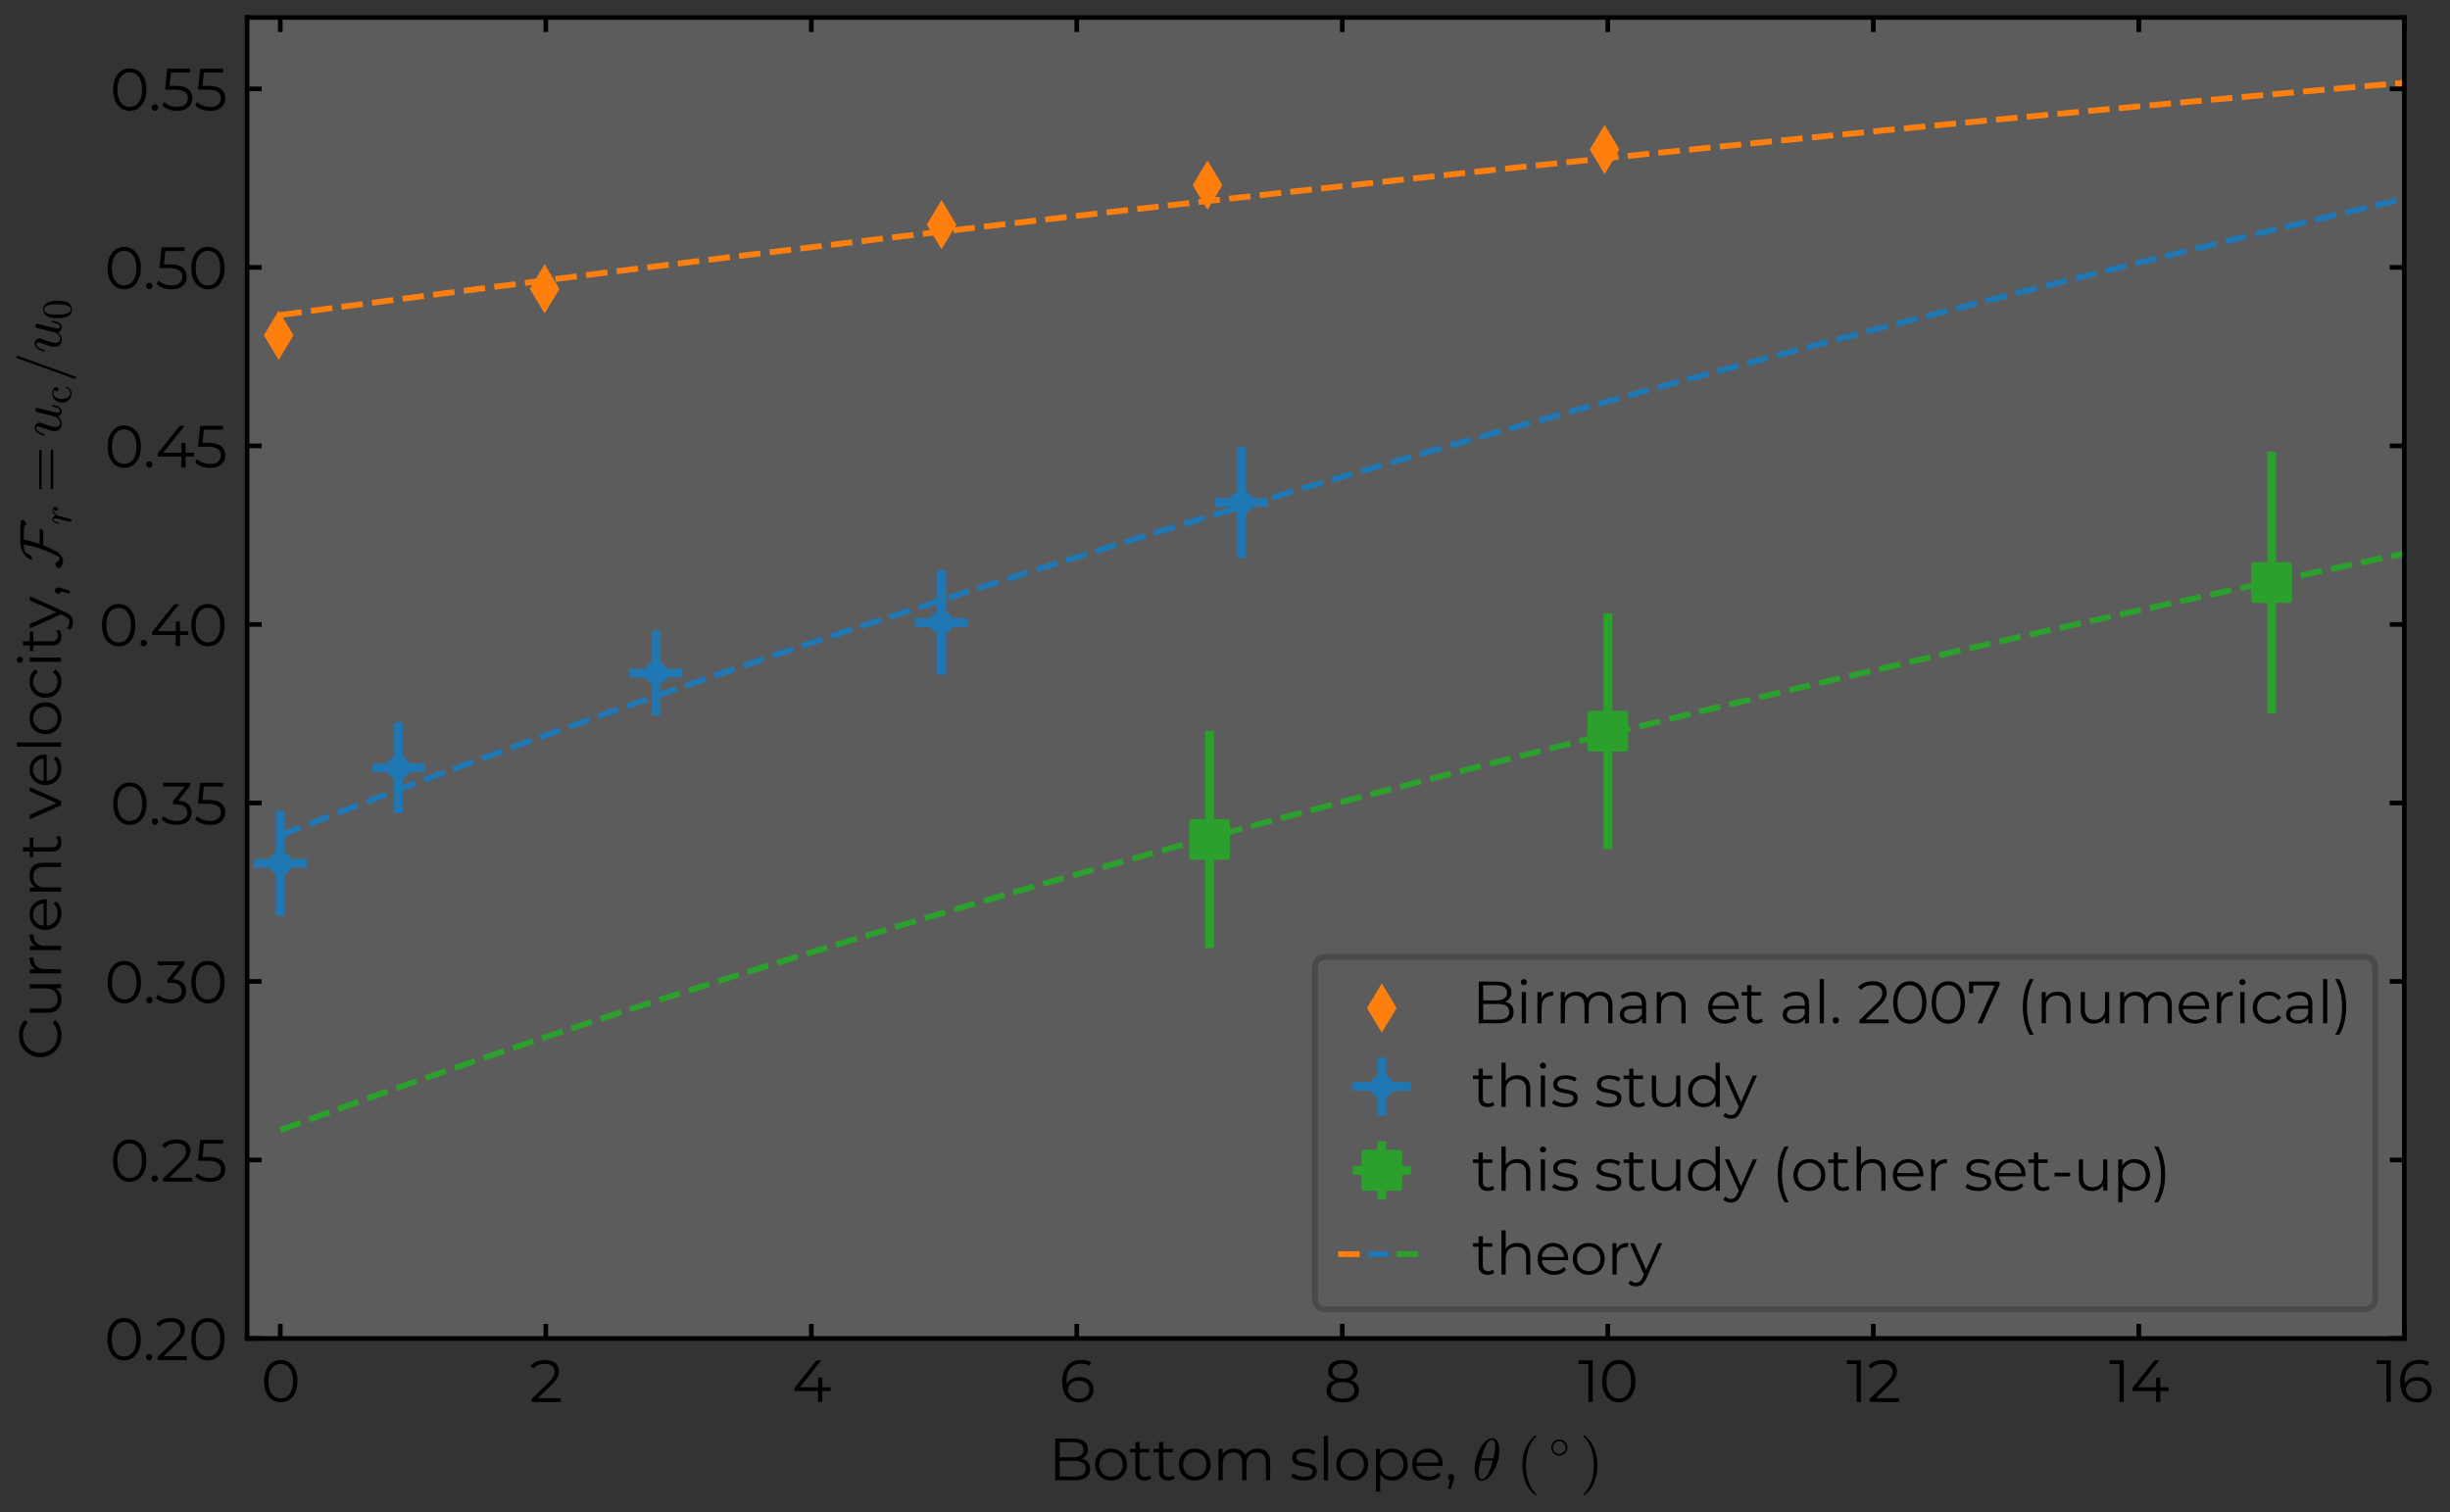 <?xml version="1.0" encoding="utf-8" standalone="no"?>
<!DOCTYPE svg PUBLIC "-//W3C//DTD SVG 1.1//EN"
  "http://www.w3.org/Graphics/SVG/1.1/DTD/svg11.dtd">
<svg xmlns:xlink="http://www.w3.org/1999/xlink" width="421.08pt" height="259.926pt" viewBox="0 0 421.08 259.926" xmlns="http://www.w3.org/2000/svg" version="1.1">
 <rect x="0" y="0" width="421.08" height="259.926" fill="#333333" stroke="none"/>
 <defs>
  <style type="text/css">*{stroke-linejoin: round; stroke-linecap: butt}</style>
 </defs>
 <g id="figure_1">
  <g id="patch_1">
   <path d="M 0 259.926 
L 421.08 259.926 
L 421.08 0 
L 0 0 
L 0 259.926 
z
" style="fill: none; opacity: 0"/>
  </g>
  <g id="axes_1">
   <g id="patch_2">
    <path d="M 42.471 230.065 
L 413.23 230.065 
L 413.23 3 
L 42.471 3 
z
" style="fill: #ffffff; opacity: 0.2"/>
   </g>
   <g id="PathCollection_1">
    <defs>
     <path id="C0_0_b6794548c6" d="M -0 4.243 
L 2.546 -0 
L 0 -4.243 
L -2.546 -0 
z
"/>
    </defs>
    <g clip-path="url(#p586354b8fe)">
     <use xlink:href="#C0_0_b6794548c6" x="47.898" y="57.638" style="fill: #ff7f0e"/>
    </g>
    <g clip-path="url(#p586354b8fe)">
     <use xlink:href="#C0_0_b6794548c6" x="93.603" y="49.653" style="fill: #ff7f0e"/>
    </g>
    <g clip-path="url(#p586354b8fe)">
     <use xlink:href="#C0_0_b6794548c6" x="161.823" y="38.611" style="fill: #ff7f0e"/>
    </g>
    <g clip-path="url(#p586354b8fe)">
     <use xlink:href="#C0_0_b6794548c6" x="207.535" y="31.816" style="fill: #ff7f0e"/>
    </g>
    <g clip-path="url(#p586354b8fe)">
     <use xlink:href="#C0_0_b6794548c6" x="275.783" y="25.7" style="fill: #ff7f0e"/>
    </g>
    <g clip-path="url(#p586354b8fe)">
     <use xlink:href="#C0_0_b6794548c6" x="504.419" y="6.079" style="fill: #ff7f0e"/>
    </g>
    <g clip-path="url(#p586354b8fe)">
     <use xlink:href="#C0_0_b6794548c6" x="732.416" y="-5.557" style="fill: #ff7f0e"/>
    </g>
    <g clip-path="url(#p586354b8fe)">
     <use xlink:href="#C0_0_b6794548c6" x="845.751" y="-8.021" style="fill: #ff7f0e"/>
    </g>
    <g clip-path="url(#p586354b8fe)">
     <use xlink:href="#C0_0_b6794548c6" x="960.457" y="-9.295" style="fill: #ff7f0e"/>
    </g>
    <g clip-path="url(#p586354b8fe)">
     <use xlink:href="#C0_0_b6794548c6" x="1188.53" y="-7.426" style="fill: #ff7f0e"/>
    </g>
    <g clip-path="url(#p586354b8fe)">
     <use xlink:href="#C0_0_b6794548c6" x="1416.626" y="-1.31" style="fill: #ff7f0e"/>
    </g>
    <g clip-path="url(#p586354b8fe)">
     <use xlink:href="#C0_0_b6794548c6" x="1644.754" y="10.411" style="fill: #ff7f0e"/>
    </g>
   </g>
   <g id="matplotlib.axis_1">
    <g id="xtick_1">
     <g id="line2d_1">
      <defs>
       <path id="me428e88339" d="M 0 0 
L 0 -2.5 
" style="stroke: #000000; stroke-width: 0.8"/>
      </defs>
      <g>
       <use xlink:href="#me428e88339" x="48.175" y="230.065" style="stroke: #000000; stroke-width: 0.8"/>
      </g>
     </g>
     <g id="line2d_2">
      <defs>
       <path id="m09b3bab80c" d="M 0 0 
L 0 2.5 
" style="stroke: #000000; stroke-width: 0.8"/>
      </defs>
      <g>
       <use xlink:href="#m09b3bab80c" x="48.175" y="3" style="stroke: #000000; stroke-width: 0.8"/>
      </g>
     </g>
     <g id="text_1">
      <!-- 0 -->
      <g transform="translate(44.864 240.985) scale(0.1 -0.1)">
       <defs>
        <path id="Montserrat-Regular-30" d="M 2118 -38 
Q 1600 -38 1197 234 
Q 794 506 563 1014 
Q 333 1523 333 2240 
Q 333 2957 563 3465 
Q 794 3974 1197 4246 
Q 1600 4518 2118 4518 
Q 2637 4518 3040 4246 
Q 3443 3974 3676 3465 
Q 3910 2957 3910 2240 
Q 3910 1523 3676 1014 
Q 3443 506 3040 234 
Q 2637 -38 2118 -38 
z
M 2118 384 
Q 2515 384 2809 598 
Q 3104 813 3270 1225 
Q 3437 1638 3437 2240 
Q 3437 2842 3270 3254 
Q 3104 3667 2809 3881 
Q 2515 4096 2118 4096 
Q 1734 4096 1433 3881 
Q 1133 3667 966 3254 
Q 800 2842 800 2240 
Q 800 1638 966 1225 
Q 1133 813 1433 598 
Q 1734 384 2118 384 
z
" transform="scale(0.016)"/>
       </defs>
       <use xlink:href="#Montserrat-Regular-30"/>
      </g>
     </g>
    </g>
    <g id="xtick_2">
     <g id="line2d_3">
      <g>
       <use xlink:href="#me428e88339" x="93.806" y="230.065" style="stroke: #000000; stroke-width: 0.8"/>
      </g>
     </g>
     <g id="line2d_4">
      <g>
       <use xlink:href="#m09b3bab80c" x="93.806" y="3" style="stroke: #000000; stroke-width: 0.8"/>
      </g>
     </g>
     <g id="text_2">
      <!-- 2 -->
      <g transform="translate(90.967 240.985) scale(0.1 -0.1)">
       <defs>
        <path id="Montserrat-Regular-32" d="M 250 0 
L 250 326 
L 2112 2150 
Q 2368 2400 2496 2589 
Q 2624 2778 2669 2944 
Q 2714 3110 2714 3258 
Q 2714 3648 2448 3872 
Q 2182 4096 1664 4096 
Q 1267 4096 963 3974 
Q 659 3853 442 3597 
L 115 3878 
Q 378 4186 787 4352 
Q 1197 4518 1702 4518 
Q 2157 4518 2489 4374 
Q 2822 4230 3004 3955 
Q 3187 3680 3187 3309 
Q 3187 3091 3126 2880 
Q 3066 2669 2909 2435 
Q 2752 2202 2451 1907 
L 742 230 
L 614 410 
L 3392 410 
L 3392 0 
L 250 0 
z
" transform="scale(0.016)"/>
       </defs>
       <use xlink:href="#Montserrat-Regular-32"/>
      </g>
     </g>
    </g>
    <g id="xtick_3">
     <g id="line2d_5">
      <g>
       <use xlink:href="#me428e88339" x="139.438" y="230.065" style="stroke: #000000; stroke-width: 0.8"/>
      </g>
     </g>
     <g id="line2d_6">
      <g>
       <use xlink:href="#m09b3bab80c" x="139.438" y="3" style="stroke: #000000; stroke-width: 0.8"/>
      </g>
     </g>
     <g id="text_3">
      <!-- 4 -->
      <g transform="translate(136.134 240.985) scale(0.1 -0.1)">
       <defs>
        <path id="Montserrat-Regular-34" d="M 256 1178 
L 256 1510 
L 2630 4480 
L 3142 4480 
L 787 1510 
L 538 1587 
L 4141 1587 
L 4141 1178 
L 256 1178 
z
M 2784 0 
L 2784 1178 
L 2797 1587 
L 2797 2624 
L 3245 2624 
L 3245 0 
L 2784 0 
z
" transform="scale(0.016)"/>
       </defs>
       <use xlink:href="#Montserrat-Regular-34"/>
      </g>
     </g>
    </g>
    <g id="xtick_4">
     <g id="line2d_7">
      <g>
       <use xlink:href="#me428e88339" x="185.07" y="230.065" style="stroke: #000000; stroke-width: 0.8"/>
      </g>
     </g>
     <g id="line2d_8">
      <g>
       <use xlink:href="#m09b3bab80c" x="185.07" y="3" style="stroke: #000000; stroke-width: 0.8"/>
      </g>
     </g>
     <g id="text_4">
      <!-- 6 -->
      <g transform="translate(182.025 240.985) scale(0.1 -0.1)">
       <defs>
        <path id="Montserrat-Regular-36" d="M 2170 -38 
Q 1574 -38 1164 227 
Q 755 493 544 995 
Q 333 1498 333 2202 
Q 333 2963 592 3478 
Q 851 3994 1312 4256 
Q 1773 4518 2381 4518 
Q 2682 4518 2957 4460 
Q 3232 4403 3443 4275 
L 3258 3904 
Q 3085 4019 2861 4067 
Q 2637 4115 2387 4115 
Q 1664 4115 1232 3654 
Q 800 3194 800 2278 
Q 800 2138 816 1930 
Q 832 1722 890 1517 
L 730 1638 
Q 800 1971 1005 2204 
Q 1210 2438 1517 2560 
Q 1824 2682 2189 2682 
Q 2637 2682 2976 2515 
Q 3315 2349 3507 2048 
Q 3699 1747 3699 1338 
Q 3699 922 3500 611 
Q 3302 301 2953 131 
Q 2605 -38 2170 -38 
z
M 2150 352 
Q 2470 352 2716 470 
Q 2963 589 3104 809 
Q 3245 1030 3245 1325 
Q 3245 1766 2941 2028 
Q 2637 2291 2118 2291 
Q 1773 2291 1517 2163 
Q 1261 2035 1113 1814 
Q 966 1594 966 1312 
Q 966 1069 1100 848 
Q 1235 627 1500 489 
Q 1766 352 2150 352 
z
" transform="scale(0.016)"/>
       </defs>
       <use xlink:href="#Montserrat-Regular-36"/>
      </g>
     </g>
    </g>
    <g id="xtick_5">
     <g id="line2d_9">
      <g>
       <use xlink:href="#me428e88339" x="230.702" y="230.065" style="stroke: #000000; stroke-width: 0.8"/>
      </g>
     </g>
     <g id="line2d_10">
      <g>
       <use xlink:href="#m09b3bab80c" x="230.702" y="3" style="stroke: #000000; stroke-width: 0.8"/>
      </g>
     </g>
     <g id="text_5">
      <!-- 8 -->
      <g transform="translate(227.513 240.985) scale(0.1 -0.1)">
       <defs>
        <path id="Montserrat-Regular-38" d="M 2035 -38 
Q 1498 -38 1110 115 
Q 723 269 515 560 
Q 307 851 307 1248 
Q 307 1632 508 1904 
Q 710 2176 1097 2323 
Q 1485 2470 2035 2470 
Q 2579 2470 2969 2323 
Q 3360 2176 3568 1904 
Q 3776 1632 3776 1248 
Q 3776 851 3565 560 
Q 3354 269 2963 115 
Q 2573 -38 2035 -38 
z
M 2035 352 
Q 2630 352 2966 595 
Q 3302 838 3302 1254 
Q 3302 1670 2966 1910 
Q 2630 2150 2035 2150 
Q 1440 2150 1107 1910 
Q 774 1670 774 1254 
Q 774 838 1107 595 
Q 1440 352 2035 352 
z
M 2035 2208 
Q 1536 2208 1187 2342 
Q 838 2477 652 2729 
Q 467 2982 467 3334 
Q 467 3706 662 3971 
Q 858 4237 1210 4377 
Q 1562 4518 2035 4518 
Q 2509 4518 2864 4377 
Q 3219 4237 3417 3971 
Q 3616 3706 3616 3334 
Q 3616 2982 3430 2729 
Q 3245 2477 2889 2342 
Q 2534 2208 2035 2208 
z
M 2035 2515 
Q 2560 2515 2854 2732 
Q 3149 2950 3149 3315 
Q 3149 3699 2845 3913 
Q 2541 4128 2035 4128 
Q 1530 4128 1229 3913 
Q 928 3699 928 3322 
Q 928 2950 1219 2732 
Q 1510 2515 2035 2515 
z
" transform="scale(0.016)"/>
       </defs>
       <use xlink:href="#Montserrat-Regular-38"/>
      </g>
     </g>
    </g>
    <g id="xtick_6">
     <g id="line2d_11">
      <g>
       <use xlink:href="#me428e88339" x="276.334" y="230.065" style="stroke: #000000; stroke-width: 0.8"/>
      </g>
     </g>
     <g id="line2d_12">
      <g>
       <use xlink:href="#m09b3bab80c" x="276.334" y="3" style="stroke: #000000; stroke-width: 0.8"/>
      </g>
     </g>
     <g id="text_6">
      <!-- 10 -->
      <g transform="translate(271.219 240.985) scale(0.1 -0.1)">
       <defs>
        <path id="Montserrat-Regular-31" d="M 1114 0 
L 1114 4288 
L 1318 4070 
L 58 4070 
L 58 4480 
L 1574 4480 
L 1574 0 
L 1114 0 
z
" transform="scale(0.016)"/>
       </defs>
       <use xlink:href="#Montserrat-Regular-31"/>
       <use xlink:href="#Montserrat-Regular-30" x="36.1"/>
      </g>
     </g>
    </g>
    <g id="xtick_7">
     <g id="line2d_13">
      <g>
       <use xlink:href="#me428e88339" x="321.966" y="230.065" style="stroke: #000000; stroke-width: 0.8"/>
      </g>
     </g>
     <g id="line2d_14">
      <g>
       <use xlink:href="#m09b3bab80c" x="321.966" y="3" style="stroke: #000000; stroke-width: 0.8"/>
      </g>
     </g>
     <g id="text_7">
      <!-- 12 -->
      <g transform="translate(317.322 240.985) scale(0.1 -0.1)">
       <use xlink:href="#Montserrat-Regular-31"/>
       <use xlink:href="#Montserrat-Regular-32" x="36.1"/>
      </g>
     </g>
    </g>
    <g id="xtick_8">
     <g id="line2d_15">
      <g>
       <use xlink:href="#me428e88339" x="367.598" y="230.065" style="stroke: #000000; stroke-width: 0.8"/>
      </g>
     </g>
     <g id="line2d_16">
      <g>
       <use xlink:href="#m09b3bab80c" x="367.598" y="3" style="stroke: #000000; stroke-width: 0.8"/>
      </g>
     </g>
     <g id="text_8">
      <!-- 14 -->
      <g transform="translate(362.489 240.985) scale(0.1 -0.1)">
       <use xlink:href="#Montserrat-Regular-31"/>
       <use xlink:href="#Montserrat-Regular-34" x="36.1"/>
      </g>
     </g>
    </g>
    <g id="xtick_9">
     <g id="line2d_17">
      <g>
       <use xlink:href="#me428e88339" x="413.23" y="230.065" style="stroke: #000000; stroke-width: 0.8"/>
      </g>
     </g>
     <g id="line2d_18">
      <g>
       <use xlink:href="#m09b3bab80c" x="413.23" y="3" style="stroke: #000000; stroke-width: 0.8"/>
      </g>
     </g>
     <g id="text_9">
      <!-- 16 -->
      <g transform="translate(408.38 240.985) scale(0.1 -0.1)">
       <use xlink:href="#Montserrat-Regular-31"/>
       <use xlink:href="#Montserrat-Regular-36" x="36.1"/>
      </g>
     </g>
    </g>
    <g id="text_10">
     <!-- Bottom slope, $\theta~(^\circ)$ -->
     <g transform="translate(180.2 254.426) scale(0.1 -0.1)">
      <defs>
       <path id="Montserrat-Regular-42" d="M 730 0 
L 730 4480 
L 2662 4480 
Q 3411 4480 3824 4179 
Q 4237 3878 4237 3328 
Q 4237 2963 4067 2713 
Q 3898 2464 3606 2336 
Q 3315 2208 2970 2208 
L 3078 2362 
Q 3507 2362 3817 2230 
Q 4128 2099 4301 1840 
Q 4474 1581 4474 1197 
Q 4474 627 4054 313 
Q 3635 0 2790 0 
L 730 0 
z
M 1203 390 
L 2784 390 
Q 3373 390 3686 592 
Q 4000 794 4000 1235 
Q 4000 1670 3686 1872 
Q 3373 2074 2784 2074 
L 1152 2074 
L 1152 2464 
L 2630 2464 
Q 3168 2464 3465 2669 
Q 3763 2874 3763 3277 
Q 3763 3686 3465 3888 
Q 3168 4090 2630 4090 
L 1203 4090 
L 1203 390 
z
" transform="scale(0.016)"/>
       <path id="Montserrat-Regular-6f" d="M 2003 -32 
Q 1517 -32 1129 189 
Q 742 410 518 797 
Q 294 1184 294 1683 
Q 294 2189 518 2573 
Q 742 2957 1126 3174 
Q 1510 3392 2003 3392 
Q 2502 3392 2889 3174 
Q 3277 2957 3497 2573 
Q 3718 2189 3718 1683 
Q 3718 1184 3497 797 
Q 3277 410 2886 189 
Q 2496 -32 2003 -32 
z
M 2003 371 
Q 2368 371 2649 534 
Q 2931 698 3094 995 
Q 3258 1293 3258 1683 
Q 3258 2080 3094 2374 
Q 2931 2669 2649 2832 
Q 2368 2995 2010 2995 
Q 1651 2995 1369 2832 
Q 1088 2669 921 2374 
Q 755 2080 755 1683 
Q 755 1293 921 995 
Q 1088 698 1369 534 
Q 1651 371 2003 371 
z
" transform="scale(0.016)"/>
       <path id="Montserrat-Regular-74" d="M 1696 -32 
Q 1222 -32 966 224 
Q 710 480 710 947 
L 710 4102 
L 1165 4102 
L 1165 973 
Q 1165 678 1315 518 
Q 1466 358 1747 358 
Q 2048 358 2246 531 
L 2406 205 
Q 2272 83 2083 25 
Q 1894 -32 1696 -32 
z
M 109 2982 
L 109 3360 
L 2189 3360 
L 2189 2982 
L 109 2982 
z
" transform="scale(0.016)"/>
       <path id="Montserrat-Regular-6d" d="M 4832 3392 
Q 5242 3392 5546 3235 
Q 5850 3078 6019 2758 
Q 6189 2438 6189 1952 
L 6189 0 
L 5734 0 
L 5734 1907 
Q 5734 2438 5481 2710 
Q 5229 2982 4768 2982 
Q 4422 2982 4169 2838 
Q 3917 2694 3779 2422 
Q 3642 2150 3642 1766 
L 3642 0 
L 3187 0 
L 3187 1907 
Q 3187 2438 2931 2710 
Q 2675 2982 2214 2982 
Q 1875 2982 1619 2838 
Q 1363 2694 1225 2422 
Q 1088 2150 1088 1766 
L 1088 0 
L 634 0 
L 634 3360 
L 1069 3360 
L 1069 2451 
L 998 2611 
Q 1152 2976 1494 3184 
Q 1837 3392 2304 3392 
Q 2797 3392 3142 3145 
Q 3488 2899 3590 2406 
L 3411 2477 
Q 3558 2886 3932 3139 
Q 4307 3392 4832 3392 
z
" transform="scale(0.016)"/>
       <path id="Montserrat-Regular-20" transform="scale(0.016)"/>
       <path id="Montserrat-Regular-73" d="M 1536 -32 
Q 1120 -32 749 86 
Q 378 205 166 384 
L 371 742 
Q 576 589 896 477 
Q 1216 365 1568 365 
Q 2048 365 2259 515 
Q 2470 666 2470 915 
Q 2470 1101 2352 1206 
Q 2234 1312 2042 1366 
Q 1850 1421 1613 1459 
Q 1376 1498 1142 1549 
Q 909 1600 717 1699 
Q 525 1798 406 1971 
Q 288 2144 288 2432 
Q 288 2707 441 2924 
Q 595 3142 892 3267 
Q 1190 3392 1619 3392 
Q 1946 3392 2272 3305 
Q 2598 3219 2810 3078 
L 2611 2714 
Q 2387 2867 2131 2934 
Q 1875 3002 1619 3002 
Q 1165 3002 950 2845 
Q 736 2688 736 2445 
Q 736 2253 854 2144 
Q 973 2035 1168 1974 
Q 1363 1914 1596 1875 
Q 1830 1837 2064 1782 
Q 2298 1728 2493 1635 
Q 2688 1542 2806 1372 
Q 2925 1203 2925 928 
Q 2925 634 2761 419 
Q 2598 205 2288 86 
Q 1978 -32 1536 -32 
z
" transform="scale(0.016)"/>
       <path id="Montserrat-Regular-6c" d="M 634 0 
L 634 4749 
L 1088 4749 
L 1088 0 
L 634 0 
z
" transform="scale(0.016)"/>
       <path id="Montserrat-Regular-70" d="M 2368 -32 
Q 1933 -32 1581 169 
Q 1229 371 1021 752 
Q 813 1133 813 1683 
Q 813 2234 1017 2614 
Q 1222 2995 1574 3193 
Q 1926 3392 2368 3392 
Q 2848 3392 3229 3177 
Q 3610 2963 3827 2576 
Q 4045 2189 4045 1683 
Q 4045 1171 3827 787 
Q 3610 403 3229 185 
Q 2848 -32 2368 -32 
z
M 634 -1242 
L 634 3360 
L 1069 3360 
L 1069 2349 
L 1024 1677 
L 1088 998 
L 1088 -1242 
L 634 -1242 
z
M 2336 371 
Q 2694 371 2976 534 
Q 3258 698 3424 995 
Q 3590 1293 3590 1683 
Q 3590 2074 3424 2368 
Q 3258 2662 2976 2828 
Q 2694 2995 2336 2995 
Q 1978 2995 1693 2828 
Q 1408 2662 1245 2368 
Q 1082 2074 1082 1683 
Q 1082 1293 1245 995 
Q 1408 698 1693 534 
Q 1978 371 2336 371 
z
" transform="scale(0.016)"/>
       <path id="Montserrat-Regular-65" d="M 2061 -32 
Q 1536 -32 1139 189 
Q 742 410 518 797 
Q 294 1184 294 1683 
Q 294 2182 508 2566 
Q 723 2950 1097 3171 
Q 1472 3392 1939 3392 
Q 2413 3392 2781 3177 
Q 3149 2963 3360 2576 
Q 3571 2189 3571 1683 
Q 3571 1651 3568 1616 
Q 3565 1581 3565 1542 
L 640 1542 
L 640 1882 
L 3322 1882 
L 3142 1747 
Q 3142 2112 2985 2397 
Q 2829 2682 2560 2842 
Q 2291 3002 1939 3002 
Q 1594 3002 1318 2842 
Q 1043 2682 889 2394 
Q 736 2106 736 1734 
L 736 1664 
Q 736 1280 905 989 
Q 1075 698 1379 534 
Q 1683 371 2074 371 
Q 2381 371 2646 480 
Q 2912 589 3104 813 
L 3360 518 
Q 3136 250 2800 109 
Q 2464 -32 2061 -32 
z
" transform="scale(0.016)"/>
       <path id="Montserrat-Regular-2c" d="M 358 -934 
L 640 250 
L 691 -26 
Q 544 -26 445 70 
Q 346 166 346 320 
Q 346 474 445 570 
Q 544 666 685 666 
Q 832 666 925 563 
Q 1018 461 1018 320 
Q 1018 269 1011 217 
Q 1005 166 985 102 
Q 966 38 934 -51 
L 666 -934 
L 358 -934 
z
" transform="scale(0.016)"/>
       <path id="Cmmi10-b5" d="M 1031 -72 
Q 741 -72 566 140 
Q 391 353 323 653 
Q 256 953 256 1247 
L 256 1253 
Q 256 1572 317 1915 
Q 378 2259 493 2601 
Q 609 2944 744 3213 
Q 838 3400 986 3631 
Q 1134 3863 1317 4064 
Q 1500 4266 1711 4389 
Q 1922 4513 2138 4513 
L 2144 4513 
Q 2375 4513 2529 4384 
Q 2684 4256 2770 4056 
Q 2856 3856 2890 3628 
Q 2925 3400 2925 3194 
Q 2925 2709 2794 2204 
Q 2663 1700 2431 1228 
Q 2344 1050 2189 809 
Q 2034 569 1861 378 
Q 1688 188 1472 58 
Q 1256 -72 1038 -72 
L 1031 -72 
z
M 1044 97 
Q 1256 97 1451 323 
Q 1647 550 1794 873 
Q 1941 1197 2052 1536 
Q 2163 1875 2216 2113 
L 909 2113 
Q 809 1709 753 1417 
Q 697 1125 697 844 
Q 697 97 1044 97 
z
M 959 2338 
L 2272 2338 
Q 2341 2619 2381 2808 
Q 2422 2997 2450 3206 
Q 2478 3416 2478 3597 
Q 2478 4347 2138 4347 
Q 1731 4347 1436 3692 
Q 1141 3038 959 2338 
z
" transform="scale(0.016)"/>
       <path id="Cmr10-28" d="M 1984 -1588 
Q 1628 -1306 1370 -942 
Q 1113 -578 948 -165 
Q 784 247 703 697 
Q 622 1147 622 1600 
Q 622 2059 703 2509 
Q 784 2959 951 3375 
Q 1119 3791 1378 4153 
Q 1638 4516 1984 4788 
Q 1984 4800 2016 4800 
L 2075 4800 
Q 2094 4800 2109 4783 
Q 2125 4766 2125 4744 
Q 2125 4716 2113 4703 
Q 1800 4397 1592 4047 
Q 1384 3697 1257 3301 
Q 1131 2906 1075 2482 
Q 1019 2059 1019 1600 
Q 1019 -434 2106 -1491 
Q 2125 -1509 2125 -1544 
Q 2125 -1559 2108 -1579 
Q 2091 -1600 2075 -1600 
L 2016 -1600 
Q 1984 -1600 1984 -1588 
z
" transform="scale(0.016)"/>
       <path id="Cmsy10-b1" d="M 1600 359 
Q 1269 359 983 526 
Q 697 694 528 984 
Q 359 1275 359 1600 
Q 359 1925 528 2215 
Q 697 2506 983 2673 
Q 1269 2841 1600 2841 
Q 1931 2841 2215 2672 
Q 2500 2503 2667 2214 
Q 2834 1925 2834 1600 
Q 2834 1275 2667 986 
Q 2500 697 2215 528 
Q 1931 359 1600 359 
z
M 1600 616 
Q 2000 616 2289 908 
Q 2578 1200 2578 1600 
Q 2578 1856 2445 2086 
Q 2313 2316 2088 2450 
Q 1863 2584 1600 2584 
Q 1403 2584 1225 2507 
Q 1047 2431 906 2290 
Q 766 2150 691 1973 
Q 616 1797 616 1600 
Q 616 1200 905 908 
Q 1194 616 1600 616 
z
" transform="scale(0.016)"/>
       <path id="Cmr10-29" d="M 416 -1600 
Q 359 -1600 359 -1544 
Q 359 -1516 372 -1503 
Q 1466 -434 1466 1600 
Q 1466 3634 384 4691 
Q 359 4706 359 4744 
Q 359 4766 376 4783 
Q 394 4800 416 4800 
L 475 4800 
Q 494 4800 506 4788 
Q 966 4425 1272 3906 
Q 1578 3388 1720 2800 
Q 1863 2213 1863 1600 
Q 1863 1147 1786 708 
Q 1709 269 1542 -157 
Q 1375 -584 1119 -945 
Q 863 -1306 506 -1588 
Q 494 -1600 475 -1600 
L 416 -1600 
z
" transform="scale(0.016)"/>
      </defs>
      <use xlink:href="#Montserrat-Regular-42"/>
      <use xlink:href="#Montserrat-Regular-6f" transform="translate(75.4 0)"/>
      <use xlink:href="#Montserrat-Regular-74" transform="translate(138.1 0)"/>
      <use xlink:href="#Montserrat-Regular-74" transform="translate(178.7 0)"/>
      <use xlink:href="#Montserrat-Regular-6f" transform="translate(219.3 0)"/>
      <use xlink:href="#Montserrat-Regular-6d" transform="translate(282 0)"/>
      <use xlink:href="#Montserrat-Regular-20" transform="translate(388.1 0)"/>
      <use xlink:href="#Montserrat-Regular-73" transform="translate(414.3 0)"/>
      <use xlink:href="#Montserrat-Regular-6c" transform="translate(463.1 0)"/>
      <use xlink:href="#Montserrat-Regular-6f" transform="translate(490 0)"/>
      <use xlink:href="#Montserrat-Regular-70" transform="translate(552.7 0)"/>
      <use xlink:href="#Montserrat-Regular-65" transform="translate(620.5 0)"/>
      <use xlink:href="#Montserrat-Regular-2c" transform="translate(680.9 0)"/>
      <use xlink:href="#Montserrat-Regular-20" transform="translate(702.1 0)"/>
      <use xlink:href="#Cmmi10-b5" transform="translate(728.3 0)"/>
      <use xlink:href="#Cmr10-28" transform="translate(804.488 0)"/>
      <use xlink:href="#Cmsy10-b1" transform="translate(860.061 38.264) scale(0.7)"/>
      <use xlink:href="#Cmr10-29" transform="translate(913.73 0)"/>
     </g>
    </g>
   </g>
   <g id="matplotlib.axis_2">
    <g id="ytick_1">
     <g id="line2d_19">
      <defs>
       <path id="mb4506eb562" d="M 0 0 
L 2.5 0 
" style="stroke: #000000; stroke-width: 0.8"/>
      </defs>
      <g>
       <use xlink:href="#mb4506eb562" x="42.471" y="230.065" style="stroke: #000000; stroke-width: 0.8"/>
      </g>
     </g>
     <g id="line2d_20">
      <defs>
       <path id="md1ef57ce33" d="M 0 0 
L -2.5 0 
" style="stroke: #000000; stroke-width: 0.8"/>
      </defs>
      <g>
       <use xlink:href="#md1ef57ce33" x="413.23" y="230.065" style="stroke: #000000; stroke-width: 0.8"/>
      </g>
     </g>
     <g id="text_11">
      <!-- 0.20 -->
      <g transform="translate(17.93 233.775) scale(0.1 -0.1)">
       <defs>
        <path id="Montserrat-Regular-2e" d="M 678 -32 
Q 538 -32 438 70 
Q 339 173 339 320 
Q 339 474 438 570 
Q 538 666 678 666 
Q 819 666 918 570 
Q 1018 474 1018 320 
Q 1018 173 918 70 
Q 819 -32 678 -32 
z
" transform="scale(0.016)"/>
       </defs>
       <use xlink:href="#Montserrat-Regular-30"/>
       <use xlink:href="#Montserrat-Regular-2e" x="66.2"/>
       <use xlink:href="#Montserrat-Regular-32" x="87.4"/>
       <use xlink:href="#Montserrat-Regular-30" x="144.2"/>
      </g>
     </g>
    </g>
    <g id="ytick_2">
     <g id="line2d_21">
      <g>
       <use xlink:href="#mb4506eb562" x="42.471" y="199.381" style="stroke: #000000; stroke-width: 0.8"/>
      </g>
     </g>
     <g id="line2d_22">
      <g>
       <use xlink:href="#md1ef57ce33" x="413.23" y="199.381" style="stroke: #000000; stroke-width: 0.8"/>
      </g>
     </g>
     <g id="text_12">
      <!-- 0.25 -->
      <g transform="translate(18.891 203.091) scale(0.1 -0.1)">
       <defs>
        <path id="Montserrat-Regular-35" d="M 1747 -38 
Q 1267 -38 832 118 
Q 397 275 141 538 
L 365 902 
Q 576 678 944 531 
Q 1312 384 1741 384 
Q 2310 384 2608 637 
Q 2906 890 2906 1299 
Q 2906 1587 2768 1795 
Q 2630 2003 2304 2118 
Q 1978 2234 1408 2234 
L 454 2234 
L 685 4480 
L 3136 4480 
L 3136 4070 
L 870 4070 
L 1107 4294 
L 909 2413 
L 672 2643 
L 1510 2643 
Q 2189 2643 2598 2476 
Q 3008 2310 3190 2012 
Q 3373 1715 3373 1318 
Q 3373 941 3193 630 
Q 3014 320 2656 141 
Q 2298 -38 1747 -38 
z
" transform="scale(0.016)"/>
       </defs>
       <use xlink:href="#Montserrat-Regular-30"/>
       <use xlink:href="#Montserrat-Regular-2e" x="66.2"/>
       <use xlink:href="#Montserrat-Regular-32" x="87.4"/>
       <use xlink:href="#Montserrat-Regular-35" x="144.2"/>
      </g>
     </g>
    </g>
    <g id="ytick_3">
     <g id="line2d_23">
      <g>
       <use xlink:href="#mb4506eb562" x="42.471" y="168.696" style="stroke: #000000; stroke-width: 0.8"/>
      </g>
     </g>
     <g id="line2d_24">
      <g>
       <use xlink:href="#md1ef57ce33" x="413.23" y="168.696" style="stroke: #000000; stroke-width: 0.8"/>
      </g>
     </g>
     <g id="text_13">
      <!-- 0.30 -->
      <g transform="translate(17.969 172.406) scale(0.1 -0.1)">
       <defs>
        <path id="Montserrat-Regular-33" d="M 1670 -38 
Q 1184 -38 752 118 
Q 320 275 58 538 
L 282 902 
Q 499 678 867 531 
Q 1235 384 1670 384 
Q 2227 384 2524 627 
Q 2822 870 2822 1280 
Q 2822 1690 2531 1933 
Q 2240 2176 1613 2176 
L 1293 2176 
L 1293 2515 
L 2675 4250 
L 2739 4070 
L 243 4070 
L 243 4480 
L 3123 4480 
L 3123 4154 
L 1741 2419 
L 1517 2566 
L 1690 2566 
Q 2496 2566 2896 2208 
Q 3296 1850 3296 1286 
Q 3296 909 3117 608 
Q 2938 307 2576 134 
Q 2214 -38 1670 -38 
z
" transform="scale(0.016)"/>
       </defs>
       <use xlink:href="#Montserrat-Regular-30"/>
       <use xlink:href="#Montserrat-Regular-2e" x="66.2"/>
       <use xlink:href="#Montserrat-Regular-33" x="87.4"/>
       <use xlink:href="#Montserrat-Regular-30" x="143.8"/>
      </g>
     </g>
    </g>
    <g id="ytick_4">
     <g id="line2d_25">
      <g>
       <use xlink:href="#mb4506eb562" x="42.471" y="138.012" style="stroke: #000000; stroke-width: 0.8"/>
      </g>
     </g>
     <g id="line2d_26">
      <g>
       <use xlink:href="#md1ef57ce33" x="413.23" y="138.012" style="stroke: #000000; stroke-width: 0.8"/>
      </g>
     </g>
     <g id="text_14">
      <!-- 0.35 -->
      <g transform="translate(18.93 141.722) scale(0.1 -0.1)">
       <use xlink:href="#Montserrat-Regular-30"/>
       <use xlink:href="#Montserrat-Regular-2e" x="66.2"/>
       <use xlink:href="#Montserrat-Regular-33" x="87.4"/>
       <use xlink:href="#Montserrat-Regular-35" x="143.8"/>
      </g>
     </g>
    </g>
    <g id="ytick_5">
     <g id="line2d_27">
      <g>
       <use xlink:href="#mb4506eb562" x="42.471" y="107.327" style="stroke: #000000; stroke-width: 0.8"/>
      </g>
     </g>
     <g id="line2d_28">
      <g>
       <use xlink:href="#md1ef57ce33" x="413.23" y="107.327" style="stroke: #000000; stroke-width: 0.8"/>
      </g>
     </g>
     <g id="text_15">
      <!-- 0.40 -->
      <g transform="translate(17 111.037) scale(0.1 -0.1)">
       <use xlink:href="#Montserrat-Regular-30"/>
       <use xlink:href="#Montserrat-Regular-2e" x="66.2"/>
       <use xlink:href="#Montserrat-Regular-34" x="87.4"/>
       <use xlink:href="#Montserrat-Regular-30" x="153.5"/>
      </g>
     </g>
    </g>
    <g id="ytick_6">
     <g id="line2d_29">
      <g>
       <use xlink:href="#mb4506eb562" x="42.471" y="76.643" style="stroke: #000000; stroke-width: 0.8"/>
      </g>
     </g>
     <g id="line2d_30">
      <g>
       <use xlink:href="#md1ef57ce33" x="413.23" y="76.643" style="stroke: #000000; stroke-width: 0.8"/>
      </g>
     </g>
     <g id="text_16">
      <!-- 0.45 -->
      <g transform="translate(17.961 80.353) scale(0.1 -0.1)">
       <use xlink:href="#Montserrat-Regular-30"/>
       <use xlink:href="#Montserrat-Regular-2e" x="66.2"/>
       <use xlink:href="#Montserrat-Regular-34" x="87.4"/>
       <use xlink:href="#Montserrat-Regular-35" x="153.5"/>
      </g>
     </g>
    </g>
    <g id="ytick_7">
     <g id="line2d_31">
      <g>
       <use xlink:href="#mb4506eb562" x="42.471" y="45.958" style="stroke: #000000; stroke-width: 0.8"/>
      </g>
     </g>
     <g id="line2d_32">
      <g>
       <use xlink:href="#md1ef57ce33" x="413.23" y="45.958" style="stroke: #000000; stroke-width: 0.8"/>
      </g>
     </g>
     <g id="text_17">
      <!-- 0.50 -->
      <g transform="translate(17.95 49.669) scale(0.1 -0.1)">
       <use xlink:href="#Montserrat-Regular-30"/>
       <use xlink:href="#Montserrat-Regular-2e" x="66.2"/>
       <use xlink:href="#Montserrat-Regular-35" x="87.4"/>
       <use xlink:href="#Montserrat-Regular-30" x="144"/>
      </g>
     </g>
    </g>
    <g id="ytick_8">
     <g id="line2d_33">
      <g>
       <use xlink:href="#mb4506eb562" x="42.471" y="15.274" style="stroke: #000000; stroke-width: 0.8"/>
      </g>
     </g>
     <g id="line2d_34">
      <g>
       <use xlink:href="#md1ef57ce33" x="413.23" y="15.274" style="stroke: #000000; stroke-width: 0.8"/>
      </g>
     </g>
     <g id="text_18">
      <!-- 0.55 -->
      <g transform="translate(18.911 18.984) scale(0.1 -0.1)">
       <use xlink:href="#Montserrat-Regular-30"/>
       <use xlink:href="#Montserrat-Regular-2e" x="66.2"/>
       <use xlink:href="#Montserrat-Regular-35" x="87.4"/>
       <use xlink:href="#Montserrat-Regular-35" x="144"/>
      </g>
     </g>
    </g>
    <g id="text_19">
     <!-- Current velocity, $\mathcal{F}_{r} = u_{\rm c}/u_{0}$ -->
     <g transform="translate(10.5 182.233) rotate(-90) scale(0.1 -0.1)">
      <defs>
       <path id="Montserrat-Regular-43" d="M 2675 -38 
Q 2170 -38 1741 131 
Q 1312 301 998 608 
Q 685 915 509 1331 
Q 333 1747 333 2240 
Q 333 2733 509 3149 
Q 685 3565 1001 3872 
Q 1318 4179 1747 4348 
Q 2176 4518 2682 4518 
Q 3168 4518 3597 4355 
Q 4026 4192 4320 3866 
L 4019 3565 
Q 3744 3846 3411 3971 
Q 3078 4096 2694 4096 
Q 2291 4096 1945 3958 
Q 1600 3821 1344 3568 
Q 1088 3315 944 2979 
Q 800 2643 800 2240 
Q 800 1837 944 1501 
Q 1088 1165 1344 912 
Q 1600 659 1945 521 
Q 2291 384 2694 384 
Q 3078 384 3411 512 
Q 3744 640 4019 922 
L 4320 621 
Q 4026 294 3597 128 
Q 3168 -38 2675 -38 
z
" transform="scale(0.016)"/>
       <path id="Montserrat-Regular-75" d="M 2022 -32 
Q 1594 -32 1274 128 
Q 954 288 778 608 
Q 602 928 602 1408 
L 602 3360 
L 1056 3360 
L 1056 1459 
Q 1056 922 1321 650 
Q 1587 378 2067 378 
Q 2419 378 2678 522 
Q 2938 666 3075 941 
Q 3213 1216 3213 1600 
L 3213 3360 
L 3667 3360 
L 3667 0 
L 3232 0 
L 3232 922 
L 3302 755 
Q 3142 384 2806 176 
Q 2470 -32 2022 -32 
z
" transform="scale(0.016)"/>
       <path id="Montserrat-Regular-72" d="M 634 0 
L 634 3360 
L 1069 3360 
L 1069 2445 
L 1024 2605 
Q 1165 2989 1497 3190 
Q 1830 3392 2323 3392 
L 2323 2950 
Q 2298 2950 2272 2953 
Q 2246 2957 2221 2957 
Q 1690 2957 1389 2633 
Q 1088 2310 1088 1715 
L 1088 0 
L 634 0 
z
" transform="scale(0.016)"/>
       <path id="Montserrat-Regular-6e" d="M 2349 3392 
Q 2758 3392 3068 3235 
Q 3379 3078 3555 2758 
Q 3731 2438 3731 1952 
L 3731 0 
L 3277 0 
L 3277 1907 
Q 3277 2438 3011 2710 
Q 2746 2982 2266 2982 
Q 1907 2982 1641 2838 
Q 1376 2694 1232 2422 
Q 1088 2150 1088 1766 
L 1088 0 
L 634 0 
L 634 3360 
L 1069 3360 
L 1069 2438 
L 998 2611 
Q 1158 2976 1510 3184 
Q 1862 3392 2349 3392 
z
" transform="scale(0.016)"/>
       <path id="Montserrat-Regular-76" d="M 1498 0 
L 6 3360 
L 480 3360 
L 1850 243 
L 1626 243 
L 3014 3360 
L 3462 3360 
L 1965 0 
L 1498 0 
z
" transform="scale(0.016)"/>
       <path id="Montserrat-Regular-63" d="M 2029 -32 
Q 1530 -32 1136 189 
Q 742 410 518 797 
Q 294 1184 294 1683 
Q 294 2189 518 2573 
Q 742 2957 1136 3174 
Q 1530 3392 2029 3392 
Q 2458 3392 2803 3225 
Q 3149 3059 3347 2726 
L 3008 2496 
Q 2835 2752 2579 2873 
Q 2323 2995 2022 2995 
Q 1664 2995 1376 2832 
Q 1088 2669 921 2374 
Q 755 2080 755 1683 
Q 755 1286 921 992 
Q 1088 698 1376 534 
Q 1664 371 2022 371 
Q 2323 371 2579 492 
Q 2835 614 3008 864 
L 3347 634 
Q 3149 307 2803 137 
Q 2458 -32 2029 -32 
z
" transform="scale(0.016)"/>
       <path id="Montserrat-Regular-69" d="M 634 0 
L 634 3360 
L 1088 3360 
L 1088 0 
L 634 0 
z
M 864 4102 
Q 723 4102 627 4198 
Q 531 4294 531 4429 
Q 531 4563 627 4656 
Q 723 4749 864 4749 
Q 1005 4749 1101 4659 
Q 1197 4570 1197 4435 
Q 1197 4294 1104 4198 
Q 1011 4102 864 4102 
z
" transform="scale(0.016)"/>
       <path id="Montserrat-Regular-79" d="M 659 -1274 
Q 422 -1274 208 -1197 
Q -6 -1120 -160 -966 
L 51 -627 
Q 179 -749 329 -816 
Q 480 -883 666 -883 
Q 890 -883 1053 -758 
Q 1216 -634 1363 -320 
L 1581 173 
L 1632 243 
L 3014 3360 
L 3462 3360 
L 1779 -403 
Q 1638 -730 1468 -922 
Q 1299 -1114 1100 -1194 
Q 902 -1274 659 -1274 
z
M 1555 -96 
L 6 3360 
L 480 3360 
L 1850 275 
L 1555 -96 
z
" transform="scale(0.016)"/>
       <path id="Cmsy10-46" d="M 109 288 
Q 109 400 290 508 
Q 472 616 594 628 
L 634 628 
Q 656 616 739 480 
Q 822 344 942 255 
Q 1063 166 1281 166 
Q 1325 222 1356 275 
Q 1816 1125 2138 2009 
Q 2313 2491 2452 3005 
Q 2591 3519 2669 3994 
L 2400 3994 
Q 1763 3994 1594 3397 
Q 1531 3284 1389 3200 
Q 1247 3116 1113 3103 
L 1075 3103 
Q 1031 3131 1031 3169 
Q 1128 3509 1414 3784 
Q 1700 4059 2078 4215 
Q 2456 4372 2809 4372 
L 4684 4372 
Q 5306 4372 5306 4128 
Q 5306 3988 5137 3873 
Q 4969 3759 4806 3744 
L 4775 3744 
Q 4728 3769 4728 3781 
Q 4731 3800 4734 3822 
Q 4738 3844 4738 3853 
Q 4738 3994 4206 3994 
L 3194 3994 
Q 3013 3097 2725 2303 
L 4341 2303 
Q 4384 2281 4384 2247 
Q 4344 2094 4194 1986 
Q 4044 1878 3878 1863 
L 3841 1863 
Q 3794 1888 3794 1913 
L 3794 1925 
L 2584 1925 
Q 2303 1206 1919 494 
Q 1759 209 1465 -2 
Q 1172 -213 878 -213 
L 844 -213 
Q 594 -213 394 -80 
Q 194 53 109 288 
z
" transform="scale(0.016)"/>
       <path id="Cmmi10-72" d="M 494 109 
Q 494 147 500 166 
L 978 2075 
Q 1025 2253 1025 2388 
Q 1025 2663 838 2663 
Q 638 2663 541 2423 
Q 444 2184 353 1819 
Q 353 1800 334 1789 
Q 316 1778 300 1778 
L 225 1778 
Q 203 1778 187 1801 
Q 172 1825 172 1844 
Q 241 2122 305 2315 
Q 369 2509 505 2668 
Q 641 2828 844 2828 
Q 1066 2828 1233 2700 
Q 1400 2572 1441 2363 
Q 1603 2575 1811 2701 
Q 2019 2828 2266 2828 
Q 2469 2828 2623 2709 
Q 2778 2591 2778 2388 
Q 2778 2225 2676 2104 
Q 2575 1984 2406 1984 
Q 2303 1984 2233 2048 
Q 2163 2113 2163 2216 
Q 2163 2356 2266 2467 
Q 2369 2578 2503 2578 
Q 2400 2663 2253 2663 
Q 1978 2663 1775 2467 
Q 1572 2272 1409 1972 
L 953 141 
Q 931 53 854 -9 
Q 778 -72 684 -72 
Q 606 -72 550 -22 
Q 494 28 494 109 
z
" transform="scale(0.016)"/>
       <path id="Cmr10-3d" d="M 481 850 
Q 428 850 393 890 
Q 359 931 359 978 
Q 359 1031 393 1068 
Q 428 1106 481 1106 
L 4500 1106 
Q 4547 1106 4581 1068 
Q 4616 1031 4616 978 
Q 4616 931 4581 890 
Q 4547 850 4500 850 
L 481 850 
z
M 481 2094 
Q 428 2094 393 2131 
Q 359 2169 359 2222 
Q 359 2269 393 2309 
Q 428 2350 481 2350 
L 4500 2350 
Q 4547 2350 4581 2309 
Q 4616 2269 4616 2222 
Q 4616 2169 4581 2131 
Q 4547 2094 4500 2094 
L 481 2094 
z
" transform="scale(0.016)"/>
       <path id="Cmmi10-75" d="M 678 697 
Q 678 906 734 1126 
Q 791 1347 892 1617 
Q 994 1888 1069 2088 
Q 1153 2322 1153 2472 
Q 1153 2663 1013 2663 
Q 759 2663 595 2402 
Q 431 2141 353 1819 
Q 341 1778 300 1778 
L 225 1778 
Q 172 1778 172 1838 
L 172 1856 
Q 275 2238 487 2533 
Q 700 2828 1025 2828 
Q 1253 2828 1411 2678 
Q 1569 2528 1569 2297 
Q 1569 2178 1516 2047 
Q 1488 1969 1388 1706 
Q 1288 1444 1234 1272 
Q 1181 1100 1147 934 
Q 1113 769 1113 603 
Q 1113 391 1203 244 
Q 1294 97 1497 97 
Q 1906 97 2216 603 
Q 2222 628 2226 651 
Q 2231 675 2234 697 
L 2694 2553 
Q 2716 2638 2794 2698 
Q 2872 2759 2963 2759 
Q 3041 2759 3098 2709 
Q 3156 2659 3156 2578 
Q 3156 2541 3150 2528 
L 2688 684 
Q 2644 494 2644 372 
Q 2644 97 2828 97 
Q 3034 97 3136 351 
Q 3238 606 3309 941 
Q 3322 978 3359 978 
L 3438 978 
Q 3463 978 3478 956 
Q 3494 934 3494 916 
Q 3425 641 3361 444 
Q 3297 247 3159 87 
Q 3022 -72 2816 -72 
Q 2613 -72 2452 39 
Q 2291 150 2234 341 
Q 2088 153 1894 40 
Q 1700 -72 1484 -72 
Q 1116 -72 897 129 
Q 678 331 678 697 
z
" transform="scale(0.016)"/>
       <path id="Cmr10-63" d="M 1594 -72 
Q 1206 -72 890 129 
Q 575 331 394 667 
Q 213 1003 213 1381 
Q 213 1759 392 2106 
Q 572 2453 889 2661 
Q 1206 2869 1594 2869 
Q 1969 2869 2276 2722 
Q 2584 2575 2584 2241 
Q 2584 2116 2495 2023 
Q 2406 1931 2278 1931 
Q 2150 1931 2061 2023 
Q 1972 2116 1972 2241 
Q 1972 2353 2044 2436 
Q 2116 2519 2222 2541 
Q 2000 2681 1600 2681 
Q 1294 2681 1106 2478 
Q 919 2275 844 1975 
Q 769 1675 769 1381 
Q 769 1072 861 783 
Q 953 494 1158 305 
Q 1363 116 1672 116 
Q 1975 116 2187 302 
Q 2400 488 2478 788 
Q 2478 825 2528 825 
L 2606 825 
Q 2625 825 2640 808 
Q 2656 791 2656 769 
L 2656 750 
Q 2559 372 2271 150 
Q 1984 -72 1594 -72 
z
" transform="scale(0.016)"/>
       <path id="Cmmi10-3d" d="M 359 -1472 
Q 359 -1453 366 -1447 
L 2591 4722 
Q 2603 4759 2634 4779 
Q 2666 4800 2706 4800 
Q 2763 4800 2798 4765 
Q 2834 4731 2834 4672 
L 2834 4647 
L 609 -1522 
Q 572 -1600 488 -1600 
Q 434 -1600 396 -1562 
Q 359 -1525 359 -1472 
z
" transform="scale(0.016)"/>
       <path id="Cmr10-30" d="M 1600 -141 
Q 816 -141 533 504 
Q 250 1150 250 2041 
Q 250 2597 351 3087 
Q 453 3578 754 3920 
Q 1056 4263 1600 4263 
Q 2022 4263 2290 4056 
Q 2559 3850 2700 3523 
Q 2841 3197 2892 2823 
Q 2944 2450 2944 2041 
Q 2944 1491 2842 1011 
Q 2741 531 2444 195 
Q 2147 -141 1600 -141 
z
M 1600 25 
Q 1956 25 2131 390 
Q 2306 756 2347 1200 
Q 2388 1644 2388 2144 
Q 2388 2625 2347 3031 
Q 2306 3438 2132 3767 
Q 1959 4097 1600 4097 
Q 1238 4097 1063 3765 
Q 888 3434 847 3029 
Q 806 2625 806 2144 
Q 806 1788 823 1472 
Q 841 1156 916 820 
Q 991 484 1158 254 
Q 1325 25 1600 25 
z
" transform="scale(0.016)"/>
      </defs>
      <use xlink:href="#Montserrat-Regular-43"/>
      <use xlink:href="#Montserrat-Regular-75" transform="translate(71.9 0)"/>
      <use xlink:href="#Montserrat-Regular-72" transform="translate(139.1 0)"/>
      <use xlink:href="#Montserrat-Regular-72" transform="translate(179.2 0)"/>
      <use xlink:href="#Montserrat-Regular-65" transform="translate(219.3 0)"/>
      <use xlink:href="#Montserrat-Regular-6e" transform="translate(279.7 0)"/>
      <use xlink:href="#Montserrat-Regular-74" transform="translate(347.3 0)"/>
      <use xlink:href="#Montserrat-Regular-20" transform="translate(387.9 0)"/>
      <use xlink:href="#Montserrat-Regular-76" transform="translate(414.1 0)"/>
      <use xlink:href="#Montserrat-Regular-65" transform="translate(468.3 0)"/>
      <use xlink:href="#Montserrat-Regular-6c" transform="translate(528.7 0)"/>
      <use xlink:href="#Montserrat-Regular-6f" transform="translate(555.6 0)"/>
      <use xlink:href="#Montserrat-Regular-63" transform="translate(618.3 0)"/>
      <use xlink:href="#Montserrat-Regular-69" transform="translate(674.6 0)"/>
      <use xlink:href="#Montserrat-Regular-74" transform="translate(701.5 0)"/>
      <use xlink:href="#Montserrat-Regular-79" transform="translate(742.1 0)"/>
      <use xlink:href="#Montserrat-Regular-2c" transform="translate(796.3 0)"/>
      <use xlink:href="#Montserrat-Regular-20" transform="translate(817.5 0)"/>
      <use xlink:href="#Cmsy10-46" transform="translate(843.7 0)"/>
      <use xlink:href="#Cmmi10-72" transform="translate(919.941 -17.006) scale(0.7)"/>
      <use xlink:href="#Cmr10-3d" transform="translate(975.459 0)"/>
      <use xlink:href="#Cmmi10-75" transform="translate(1070.703 0)"/>
      <use xlink:href="#Cmr10-63" transform="translate(1127.881 -17.006) scale(0.7)"/>
      <use xlink:href="#Cmmi10-3d" transform="translate(1165.328 0)"/>
      <use xlink:href="#Cmmi10-75" transform="translate(1215.328 0)"/>
      <use xlink:href="#Cmr10-30" transform="translate(1272.506 -17.006) scale(0.7)"/>
     </g>
    </g>
   </g>
   <g id="line2d_35">
    <path d="M 48.175 54.146 
L 52.784 53.528 
L 57.393 52.914 
L 62.002 52.304 
L 66.612 51.696 
L 71.221 51.091 
L 75.83 50.489 
L 80.44 49.891 
L 85.049 49.295 
L 89.658 48.703 
L 94.267 48.114 
L 98.877 47.527 
L 103.486 46.944 
L 108.095 46.364 
L 112.705 45.786 
L 117.314 45.212 
L 121.923 44.641 
L 126.532 44.072 
L 131.142 43.507 
L 135.751 42.944 
L 140.36 42.385 
L 144.97 41.828 
L 149.579 41.274 
L 154.188 40.723 
L 158.797 40.176 
L 163.407 39.631 
L 168.016 39.089 
L 172.625 38.549 
L 177.235 38.013 
L 181.844 37.48 
L 186.453 36.949 
L 191.062 36.421 
L 195.672 35.896 
L 200.281 35.374 
L 204.89 34.855 
L 209.5 34.339 
L 214.109 33.825 
L 218.718 33.314 
L 223.327 32.806 
L 227.937 32.301 
L 232.546 31.798 
L 237.155 31.299 
L 241.765 30.802 
L 246.374 30.308 
L 250.983 29.816 
L 255.593 29.328 
L 260.202 28.842 
L 264.811 28.359 
L 269.42 27.878 
L 274.03 27.401 
L 278.639 26.926 
L 283.248 26.453 
L 287.858 25.984 
L 292.467 25.517 
L 297.076 25.053 
L 301.685 24.591 
L 306.295 24.133 
L 310.904 23.677 
L 315.513 23.223 
L 320.123 22.772 
L 324.732 22.324 
L 329.341 21.879 
L 333.95 21.436 
L 338.56 20.996 
L 343.169 20.559 
L 347.778 20.124 
L 352.388 19.692 
L 356.997 19.262 
L 361.606 18.835 
L 366.215 18.411 
L 370.825 17.989 
L 375.434 17.57 
L 380.043 17.153 
L 384.653 16.739 
L 389.262 16.328 
L 393.871 15.919 
L 398.48 15.513 
L 403.09 15.11 
L 407.699 14.709 
L 412.308 14.31 
L 416.918 13.914 
L 421.527 13.521 
L 422.08 13.474 
" clip-path="url(#p586354b8fe)" style="fill: none; stroke-dasharray: 3.7,1.6; stroke-dashoffset: 0; stroke: #ff7f0e"/>
   </g>
   <g id="LineCollection_1">
    <path d="M 43.611 148.403 
L 52.738 148.403 
" clip-path="url(#p586354b8fe)" style="fill: none; stroke: #1f77b4; stroke-width: 1.5"/>
    <path d="M 63.918 131.952 
L 73.044 131.952 
" clip-path="url(#p586354b8fe)" style="fill: none; stroke: #1f77b4; stroke-width: 1.5"/>
    <path d="M 108.181 115.688 
L 117.307 115.688 
" clip-path="url(#p586354b8fe)" style="fill: none; stroke: #1f77b4; stroke-width: 1.5"/>
    <path d="M 157.235 107.01 
L 166.361 107.01 
" clip-path="url(#p586354b8fe)" style="fill: none; stroke: #1f77b4; stroke-width: 1.5"/>
    <path d="M 208.799 86.36 
L 217.925 86.36 
" clip-path="url(#p586354b8fe)" style="fill: none; stroke: #1f77b4; stroke-width: 1.5"/>
   </g>
   <g id="LineCollection_2">
    <path d="M 48.175 157.416 
L 48.175 139.391 
" clip-path="url(#p586354b8fe)" style="fill: none; stroke: #1f77b4; stroke-width: 1.5"/>
    <path d="M 68.481 139.726 
L 68.481 124.177 
" clip-path="url(#p586354b8fe)" style="fill: none; stroke: #1f77b4; stroke-width: 1.5"/>
    <path d="M 112.744 122.99 
L 112.744 108.385 
" clip-path="url(#p586354b8fe)" style="fill: none; stroke: #1f77b4; stroke-width: 1.5"/>
    <path d="M 161.798 115.981 
L 161.798 98.039 
" clip-path="url(#p586354b8fe)" style="fill: none; stroke: #1f77b4; stroke-width: 1.5"/>
    <path d="M 213.362 95.894 
L 213.362 76.826 
" clip-path="url(#p586354b8fe)" style="fill: none; stroke: #1f77b4; stroke-width: 1.5"/>
   </g>
   <g id="line2d_36">
    <path d="M 48.175 143.59 
L 52.784 141.781 
L 57.393 139.988 
L 62.002 138.212 
L 66.612 136.452 
L 71.221 134.707 
L 75.83 132.978 
L 80.44 131.263 
L 85.049 129.563 
L 89.658 127.877 
L 94.267 126.205 
L 98.877 124.547 
L 103.486 122.902 
L 108.095 121.27 
L 112.705 119.651 
L 117.314 118.044 
L 121.923 116.45 
L 126.532 114.868 
L 131.142 113.298 
L 135.751 111.74 
L 140.36 110.193 
L 144.97 108.658 
L 149.579 107.133 
L 154.188 105.62 
L 158.797 104.117 
L 163.407 102.625 
L 168.016 101.143 
L 172.625 99.672 
L 177.235 98.21 
L 181.844 96.759 
L 186.453 95.317 
L 191.062 93.885 
L 195.672 92.462 
L 200.281 91.048 
L 204.89 89.644 
L 209.5 88.249 
L 214.109 86.863 
L 218.718 85.486 
L 223.327 84.117 
L 227.937 82.757 
L 232.546 81.406 
L 237.155 80.063 
L 241.765 78.728 
L 246.374 77.401 
L 250.983 76.083 
L 255.593 74.772 
L 260.202 73.469 
L 264.811 72.174 
L 269.42 70.887 
L 274.03 69.607 
L 278.639 68.335 
L 283.248 67.07 
L 287.858 65.813 
L 292.467 64.562 
L 297.076 63.319 
L 301.685 62.084 
L 306.295 60.855 
L 310.904 59.633 
L 315.513 58.418 
L 320.123 57.21 
L 324.732 56.008 
L 329.341 54.813 
L 333.95 53.625 
L 338.56 52.444 
L 343.169 51.269 
L 347.778 50.1 
L 352.388 48.938 
L 356.997 47.782 
L 361.606 46.632 
L 366.215 45.488 
L 370.825 44.351 
L 375.434 43.219 
L 380.043 42.094 
L 384.653 40.975 
L 389.262 39.862 
L 393.871 38.754 
L 398.48 37.652 
L 403.09 36.557 
L 407.699 35.466 
L 412.308 34.382 
L 416.918 33.303 
L 421.527 32.23 
L 422.08 32.102 
" clip-path="url(#p586354b8fe)" style="fill: none; stroke-dasharray: 3.7,1.6; stroke-dashoffset: 0; stroke: #1f77b4"/>
   </g>
   <g id="LineCollection_3">
    <path d="M 274.053 125.69 
L 278.616 125.69 
" clip-path="url(#p586354b8fe)" style="fill: none; stroke: #2ca02c; stroke-width: 1.5"/>
    <path d="M 388.133 100.132 
L 392.696 100.132 
" clip-path="url(#p586354b8fe)" style="fill: none; stroke: #2ca02c; stroke-width: 1.5"/>
    <path d="M 205.605 144.291 
L 210.168 144.291 
" clip-path="url(#p586354b8fe)" style="fill: none; stroke: #2ca02c; stroke-width: 1.5"/>
   </g>
   <g id="LineCollection_4">
    <path d="M 276.334 145.96 
L 276.334 105.42 
" clip-path="url(#p586354b8fe)" style="fill: none; stroke: #2ca02c; stroke-width: 1.5"/>
    <path d="M 390.414 122.62 
L 390.414 77.643 
" clip-path="url(#p586354b8fe)" style="fill: none; stroke: #2ca02c; stroke-width: 1.5"/>
    <path d="M 207.886 162.971 
L 207.886 125.61 
" clip-path="url(#p586354b8fe)" style="fill: none; stroke: #2ca02c; stroke-width: 1.5"/>
   </g>
   <g id="line2d_37">
    <path d="M 48.175 194.255 
L 52.784 192.561 
L 57.393 190.886 
L 62.002 189.23 
L 66.612 187.59 
L 71.221 185.968 
L 75.83 184.363 
L 80.44 182.773 
L 85.049 181.2 
L 89.658 179.641 
L 94.267 178.098 
L 98.877 176.57 
L 103.486 175.055 
L 108.095 173.555 
L 112.705 172.068 
L 117.314 170.594 
L 121.923 169.133 
L 126.532 167.685 
L 131.142 166.249 
L 135.751 164.826 
L 140.36 163.414 
L 144.97 162.014 
L 149.579 160.625 
L 154.188 159.248 
L 158.797 157.881 
L 163.407 156.525 
L 168.016 155.18 
L 172.625 153.844 
L 177.235 152.519 
L 181.844 151.204 
L 186.453 149.899 
L 191.062 148.603 
L 195.672 147.317 
L 200.281 146.04 
L 204.89 144.772 
L 209.5 143.513 
L 214.109 142.263 
L 218.718 141.022 
L 223.327 139.789 
L 227.937 138.565 
L 232.546 137.349 
L 237.155 136.141 
L 241.765 134.941 
L 246.374 133.749 
L 250.983 132.564 
L 255.593 131.388 
L 260.202 130.219 
L 264.811 129.057 
L 269.42 127.903 
L 274.03 126.756 
L 278.639 125.617 
L 283.248 124.484 
L 287.858 123.359 
L 292.467 122.24 
L 297.076 121.128 
L 301.685 120.023 
L 306.295 118.925 
L 310.904 117.833 
L 315.513 116.748 
L 320.123 115.669 
L 324.732 114.596 
L 329.341 113.53 
L 333.95 112.47 
L 338.56 111.416 
L 343.169 110.369 
L 347.778 109.327 
L 352.388 108.291 
L 356.997 107.261 
L 361.606 106.237 
L 366.215 105.218 
L 370.825 104.206 
L 375.434 103.199 
L 380.043 102.197 
L 384.653 101.201 
L 389.262 100.211 
L 393.871 99.226 
L 398.48 98.246 
L 403.09 97.272 
L 407.699 96.303 
L 412.308 95.339 
L 416.918 94.381 
L 421.527 93.427 
L 422.08 93.314 
" clip-path="url(#p586354b8fe)" style="fill: none; stroke-dasharray: 3.7,1.6; stroke-dashoffset: 0; stroke: #2ca02c"/>
   </g>
   <g id="line2d_38">
    <defs>
     <path id="m51d4886cc4" d="M 0 1.5 
C 0.398 1.5 0.779 1.342 1.061 1.061 
C 1.342 0.779 1.5 0.398 1.5 0 
C 1.5 -0.398 1.342 -0.779 1.061 -1.061 
C 0.779 -1.342 0.398 -1.5 0 -1.5 
C -0.398 -1.5 -0.779 -1.342 -1.061 -1.061 
C -1.342 -0.779 -1.5 -0.398 -1.5 0 
C -1.5 0.398 -1.342 0.779 -1.061 1.061 
C -0.779 1.342 -0.398 1.5 0 1.5 
z
" style="stroke: #1f77b4"/>
    </defs>
    <g clip-path="url(#p586354b8fe)">
     <use xlink:href="#m51d4886cc4" x="48.175" y="148.403" style="fill: #1f77b4; stroke: #1f77b4"/>
     <use xlink:href="#m51d4886cc4" x="68.481" y="131.952" style="fill: #1f77b4; stroke: #1f77b4"/>
     <use xlink:href="#m51d4886cc4" x="112.744" y="115.688" style="fill: #1f77b4; stroke: #1f77b4"/>
     <use xlink:href="#m51d4886cc4" x="161.798" y="107.01" style="fill: #1f77b4; stroke: #1f77b4"/>
     <use xlink:href="#m51d4886cc4" x="213.362" y="86.36" style="fill: #1f77b4; stroke: #1f77b4"/>
    </g>
   </g>
   <g id="line2d_39">
    <defs>
     <path id="m965010fd2c" d="M -3 3 
L 3 3 
L 3 -3 
L -3 -3 
z
" style="stroke: #2ca02c; stroke-linejoin: miter"/>
    </defs>
    <g clip-path="url(#p586354b8fe)">
     <use xlink:href="#m965010fd2c" x="276.334" y="125.69" style="fill: #2ca02c; stroke: #2ca02c; stroke-linejoin: miter"/>
     <use xlink:href="#m965010fd2c" x="390.414" y="100.132" style="fill: #2ca02c; stroke: #2ca02c; stroke-linejoin: miter"/>
     <use xlink:href="#m965010fd2c" x="207.886" y="144.291" style="fill: #2ca02c; stroke: #2ca02c; stroke-linejoin: miter"/>
    </g>
   </g>
   <g id="patch_3">
    <path d="M 42.471 230.065 
L 42.471 3 
" style="fill: none; stroke: #000000; stroke-width: 0.8; stroke-linejoin: miter; stroke-linecap: square"/>
   </g>
   <g id="patch_4">
    <path d="M 413.23 230.065 
L 413.23 3 
" style="fill: none; stroke: #000000; stroke-width: 0.8; stroke-linejoin: miter; stroke-linecap: square"/>
   </g>
   <g id="patch_5">
    <path d="M 42.471 230.065 
L 413.23 230.065 
" style="fill: none; stroke: #000000; stroke-width: 0.8; stroke-linejoin: miter; stroke-linecap: square"/>
   </g>
   <g id="patch_6">
    <path d="M 42.471 3 
L 413.23 3 
" style="fill: none; stroke: #000000; stroke-width: 0.8; stroke-linejoin: miter; stroke-linecap: square"/>
   </g>
   <g id="legend_1">
    <g id="patch_7">
     <path d="M 227.986 225.065 
L 406.23 225.065 
Q 408.23 225.065 408.23 223.065 
L 408.23 166.471 
Q 408.23 164.471 406.23 164.471 
L 227.986 164.471 
Q 225.986 164.471 225.986 166.471 
L 225.986 223.065 
Q 225.986 225.065 227.986 225.065 
L 227.986 225.065 
z
" style="fill: none; stroke: #000000; stroke-opacity: 0.2; stroke-linejoin: miter"/>
    </g>
    <g id="PathCollection_2">
     <path d="M 237.486 177.509 
L 240.032 173.267 
L 237.486 169.024 
L 234.941 173.267 
z
" style="fill: #ff7f0e"/>
    </g>
    <g id="text_20">
     <!-- Birman et al. 2007 (numerical) -->
     <g transform="translate(252.986 175.892) scale(0.1 -0.1)">
      <defs>
       <path id="Montserrat-Regular-61" d="M 2739 0 
L 2739 742 
L 2720 864 
L 2720 2106 
Q 2720 2534 2480 2764 
Q 2240 2995 1766 2995 
Q 1440 2995 1145 2886 
Q 851 2778 646 2598 
L 442 2938 
Q 698 3155 1056 3273 
Q 1414 3392 1811 3392 
Q 2464 3392 2819 3069 
Q 3174 2746 3174 2086 
L 3174 0 
L 2739 0 
z
M 1581 -32 
Q 1203 -32 924 93 
Q 646 218 499 438 
Q 352 659 352 947 
Q 352 1210 477 1424 
Q 602 1638 886 1769 
Q 1171 1901 1651 1901 
L 2810 1901 
L 2810 1562 
L 1664 1562 
Q 1178 1562 989 1389 
Q 800 1216 800 960 
Q 800 672 1024 499 
Q 1248 326 1651 326 
Q 2035 326 2313 502 
Q 2592 678 2720 1011 
L 2822 698 
Q 2694 365 2377 166 
Q 2061 -32 1581 -32 
z
" transform="scale(0.016)"/>
       <path id="Montserrat-Regular-37" d="M 1120 0 
L 3053 4275 
L 3194 4070 
L 422 4070 
L 659 4294 
L 659 3232 
L 205 3232 
L 205 4480 
L 3494 4480 
L 3494 4154 
L 1619 0 
L 1120 0 
z
" transform="scale(0.016)"/>
       <path id="Montserrat-Regular-28" d="M 1408 -1242 
Q 1056 -659 861 105 
Q 666 870 666 1754 
Q 666 2637 861 3408 
Q 1056 4179 1408 4749 
L 1843 4749 
Q 1466 4090 1290 3350 
Q 1114 2611 1114 1754 
Q 1114 896 1290 157 
Q 1466 -582 1843 -1242 
L 1408 -1242 
z
" transform="scale(0.016)"/>
       <path id="Montserrat-Regular-29" d="M 691 -1242 
L 256 -1242 
Q 640 -582 816 157 
Q 992 896 992 1754 
Q 992 2611 816 3350 
Q 640 4090 256 4749 
L 691 4749 
Q 1056 4179 1248 3408 
Q 1440 2637 1440 1754 
Q 1440 870 1248 105 
Q 1056 -659 691 -1242 
z
" transform="scale(0.016)"/>
      </defs>
      <use xlink:href="#Montserrat-Regular-42"/>
      <use xlink:href="#Montserrat-Regular-69" x="75.4"/>
      <use xlink:href="#Montserrat-Regular-72" x="102.3"/>
      <use xlink:href="#Montserrat-Regular-6d" x="142.4"/>
      <use xlink:href="#Montserrat-Regular-61" x="248.5"/>
      <use xlink:href="#Montserrat-Regular-6e" x="307.5"/>
      <use xlink:href="#Montserrat-Regular-20" x="375.1"/>
      <use xlink:href="#Montserrat-Regular-65" x="401.3"/>
      <use xlink:href="#Montserrat-Regular-74" x="461.7"/>
      <use xlink:href="#Montserrat-Regular-20" x="502.3"/>
      <use xlink:href="#Montserrat-Regular-61" x="528.5"/>
      <use xlink:href="#Montserrat-Regular-6c" x="587.5"/>
      <use xlink:href="#Montserrat-Regular-2e" x="614.4"/>
      <use xlink:href="#Montserrat-Regular-20" x="635.6"/>
      <use xlink:href="#Montserrat-Regular-32" x="661.8"/>
      <use xlink:href="#Montserrat-Regular-30" x="718.6"/>
      <use xlink:href="#Montserrat-Regular-30" x="784.8"/>
      <use xlink:href="#Montserrat-Regular-37" x="851"/>
      <use xlink:href="#Montserrat-Regular-20" x="909.9"/>
      <use xlink:href="#Montserrat-Regular-28" x="936.1"/>
      <use xlink:href="#Montserrat-Regular-6e" x="969"/>
      <use xlink:href="#Montserrat-Regular-75" x="1036.6"/>
      <use xlink:href="#Montserrat-Regular-6d" x="1103.8"/>
      <use xlink:href="#Montserrat-Regular-65" x="1209.9"/>
      <use xlink:href="#Montserrat-Regular-72" x="1270.3"/>
      <use xlink:href="#Montserrat-Regular-69" x="1310.4"/>
      <use xlink:href="#Montserrat-Regular-63" x="1337.3"/>
      <use xlink:href="#Montserrat-Regular-61" x="1393.6"/>
      <use xlink:href="#Montserrat-Regular-6c" x="1452.6"/>
      <use xlink:href="#Montserrat-Regular-29" x="1479.5"/>
     </g>
    </g>
    <g id="LineCollection_5">
     <path d="M 232.486 186.752 
L 242.486 186.752 
" style="fill: none; stroke: #1f77b4; stroke-width: 1.5"/>
    </g>
    <g id="LineCollection_6">
     <path d="M 237.486 191.752 
L 237.486 181.752 
" style="fill: none; stroke: #1f77b4; stroke-width: 1.5"/>
    </g>
    <g id="line2d_40"/>
    <g id="line2d_41">
     <g>
      <use xlink:href="#m51d4886cc4" x="237.486" y="186.752" style="fill: #1f77b4; stroke: #1f77b4"/>
     </g>
    </g>
    <g id="text_21">
     <!-- this study -->
     <g transform="translate(252.986 190.252) scale(0.1 -0.1)">
      <defs>
       <path id="Montserrat-Regular-68" d="M 2349 3392 
Q 2758 3392 3068 3235 
Q 3379 3078 3555 2758 
Q 3731 2438 3731 1952 
L 3731 0 
L 3277 0 
L 3277 1907 
Q 3277 2438 3011 2710 
Q 2746 2982 2266 2982 
Q 1907 2982 1641 2838 
Q 1376 2694 1232 2422 
Q 1088 2150 1088 1766 
L 1088 0 
L 634 0 
L 634 4749 
L 1088 4749 
L 1088 2438 
L 998 2611 
Q 1158 2976 1510 3184 
Q 1862 3392 2349 3392 
z
" transform="scale(0.016)"/>
       <path id="Montserrat-Regular-64" d="M 1971 -32 
Q 1491 -32 1110 185 
Q 730 403 512 790 
Q 294 1178 294 1683 
Q 294 2195 512 2579 
Q 730 2963 1110 3177 
Q 1491 3392 1971 3392 
Q 2413 3392 2761 3193 
Q 3110 2995 3318 2614 
Q 3526 2234 3526 1683 
Q 3526 1139 3321 755 
Q 3117 371 2768 169 
Q 2419 -32 1971 -32 
z
M 2003 371 
Q 2362 371 2646 534 
Q 2931 698 3094 995 
Q 3258 1293 3258 1683 
Q 3258 2080 3094 2374 
Q 2931 2669 2646 2832 
Q 2362 2995 2003 2995 
Q 1651 2995 1369 2832 
Q 1088 2669 921 2374 
Q 755 2080 755 1683 
Q 755 1293 921 995 
Q 1088 698 1369 534 
Q 1651 371 2003 371 
z
M 3270 0 
L 3270 1011 
L 3315 1690 
L 3251 2368 
L 3251 4749 
L 3706 4749 
L 3706 0 
L 3270 0 
z
" transform="scale(0.016)"/>
      </defs>
      <use xlink:href="#Montserrat-Regular-74"/>
      <use xlink:href="#Montserrat-Regular-68" x="40.6"/>
      <use xlink:href="#Montserrat-Regular-69" x="108.2"/>
      <use xlink:href="#Montserrat-Regular-73" x="135.1"/>
      <use xlink:href="#Montserrat-Regular-20" x="183.9"/>
      <use xlink:href="#Montserrat-Regular-73" x="210.1"/>
      <use xlink:href="#Montserrat-Regular-74" x="258.9"/>
      <use xlink:href="#Montserrat-Regular-75" x="299.5"/>
      <use xlink:href="#Montserrat-Regular-64" x="366.7"/>
      <use xlink:href="#Montserrat-Regular-79" x="434.5"/>
     </g>
    </g>
    <g id="LineCollection_7">
     <path d="M 232.486 201.163 
L 242.486 201.163 
" style="fill: none; stroke: #2ca02c; stroke-width: 1.5"/>
    </g>
    <g id="LineCollection_8">
     <path d="M 237.486 206.163 
L 237.486 196.163 
" style="fill: none; stroke: #2ca02c; stroke-width: 1.5"/>
    </g>
    <g id="line2d_42"/>
    <g id="line2d_43">
     <g>
      <use xlink:href="#m965010fd2c" x="237.486" y="201.163" style="fill: #2ca02c; stroke: #2ca02c; stroke-linejoin: miter"/>
     </g>
    </g>
    <g id="text_22">
     <!-- this study (other set-up) -->
     <g transform="translate(252.986 204.663) scale(0.1 -0.1)">
      <defs>
       <path id="Montserrat-Regular-2d" d="M 384 1536 
L 384 1933 
L 2061 1933 
L 2061 1536 
L 384 1536 
z
" transform="scale(0.016)"/>
      </defs>
      <use xlink:href="#Montserrat-Regular-74"/>
      <use xlink:href="#Montserrat-Regular-68" x="40.6"/>
      <use xlink:href="#Montserrat-Regular-69" x="108.2"/>
      <use xlink:href="#Montserrat-Regular-73" x="135.1"/>
      <use xlink:href="#Montserrat-Regular-20" x="183.9"/>
      <use xlink:href="#Montserrat-Regular-73" x="210.1"/>
      <use xlink:href="#Montserrat-Regular-74" x="258.9"/>
      <use xlink:href="#Montserrat-Regular-75" x="299.5"/>
      <use xlink:href="#Montserrat-Regular-64" x="366.7"/>
      <use xlink:href="#Montserrat-Regular-79" x="434.5"/>
      <use xlink:href="#Montserrat-Regular-20" x="488.7"/>
      <use xlink:href="#Montserrat-Regular-28" x="514.9"/>
      <use xlink:href="#Montserrat-Regular-6f" x="547.8"/>
      <use xlink:href="#Montserrat-Regular-74" x="610.5"/>
      <use xlink:href="#Montserrat-Regular-68" x="651.1"/>
      <use xlink:href="#Montserrat-Regular-65" x="718.7"/>
      <use xlink:href="#Montserrat-Regular-72" x="779.1"/>
      <use xlink:href="#Montserrat-Regular-20" x="819.2"/>
      <use xlink:href="#Montserrat-Regular-73" x="845.4"/>
      <use xlink:href="#Montserrat-Regular-65" x="894.2"/>
      <use xlink:href="#Montserrat-Regular-74" x="954.6"/>
      <use xlink:href="#Montserrat-Regular-2d" x="995.2"/>
      <use xlink:href="#Montserrat-Regular-75" x="1033.4"/>
      <use xlink:href="#Montserrat-Regular-70" x="1100.6"/>
      <use xlink:href="#Montserrat-Regular-29" x="1168.4"/>
     </g>
    </g>
    <g id="line2d_44">
     <path d="M 229.986 215.574 
L 232.486 215.574 
L 234.986 215.574 
" style="fill: none; stroke-dasharray: 3.7,1.6; stroke-dashoffset: 0; stroke: #ff7f0e"/>
    </g>
    <g id="line2d_45">
     <path d="M 234.986 215.574 
L 237.486 215.574 
L 239.986 215.574 
" style="fill: none; stroke-dasharray: 3.7,1.6; stroke-dashoffset: 0; stroke: #1f77b4"/>
    </g>
    <g id="line2d_46">
     <path d="M 239.986 215.574 
L 242.486 215.574 
L 244.986 215.574 
" style="fill: none; stroke-dasharray: 3.7,1.6; stroke-dashoffset: 0; stroke: #2ca02c"/>
    </g>
    <g id="text_23">
     <!-- theory -->
     <g transform="translate(252.986 219.074) scale(0.1 -0.1)">
      <use xlink:href="#Montserrat-Regular-74"/>
      <use xlink:href="#Montserrat-Regular-68" x="40.6"/>
      <use xlink:href="#Montserrat-Regular-65" x="108.2"/>
      <use xlink:href="#Montserrat-Regular-6f" x="168.6"/>
      <use xlink:href="#Montserrat-Regular-72" x="231.3"/>
      <use xlink:href="#Montserrat-Regular-79" x="271.4"/>
     </g>
    </g>
   </g>
  </g>
 </g>
 <defs>
  <clipPath id="p586354b8fe">
   <rect x="42.471" y="3" width="370.76" height="227.065"/>
  </clipPath>
 </defs>
</svg>
